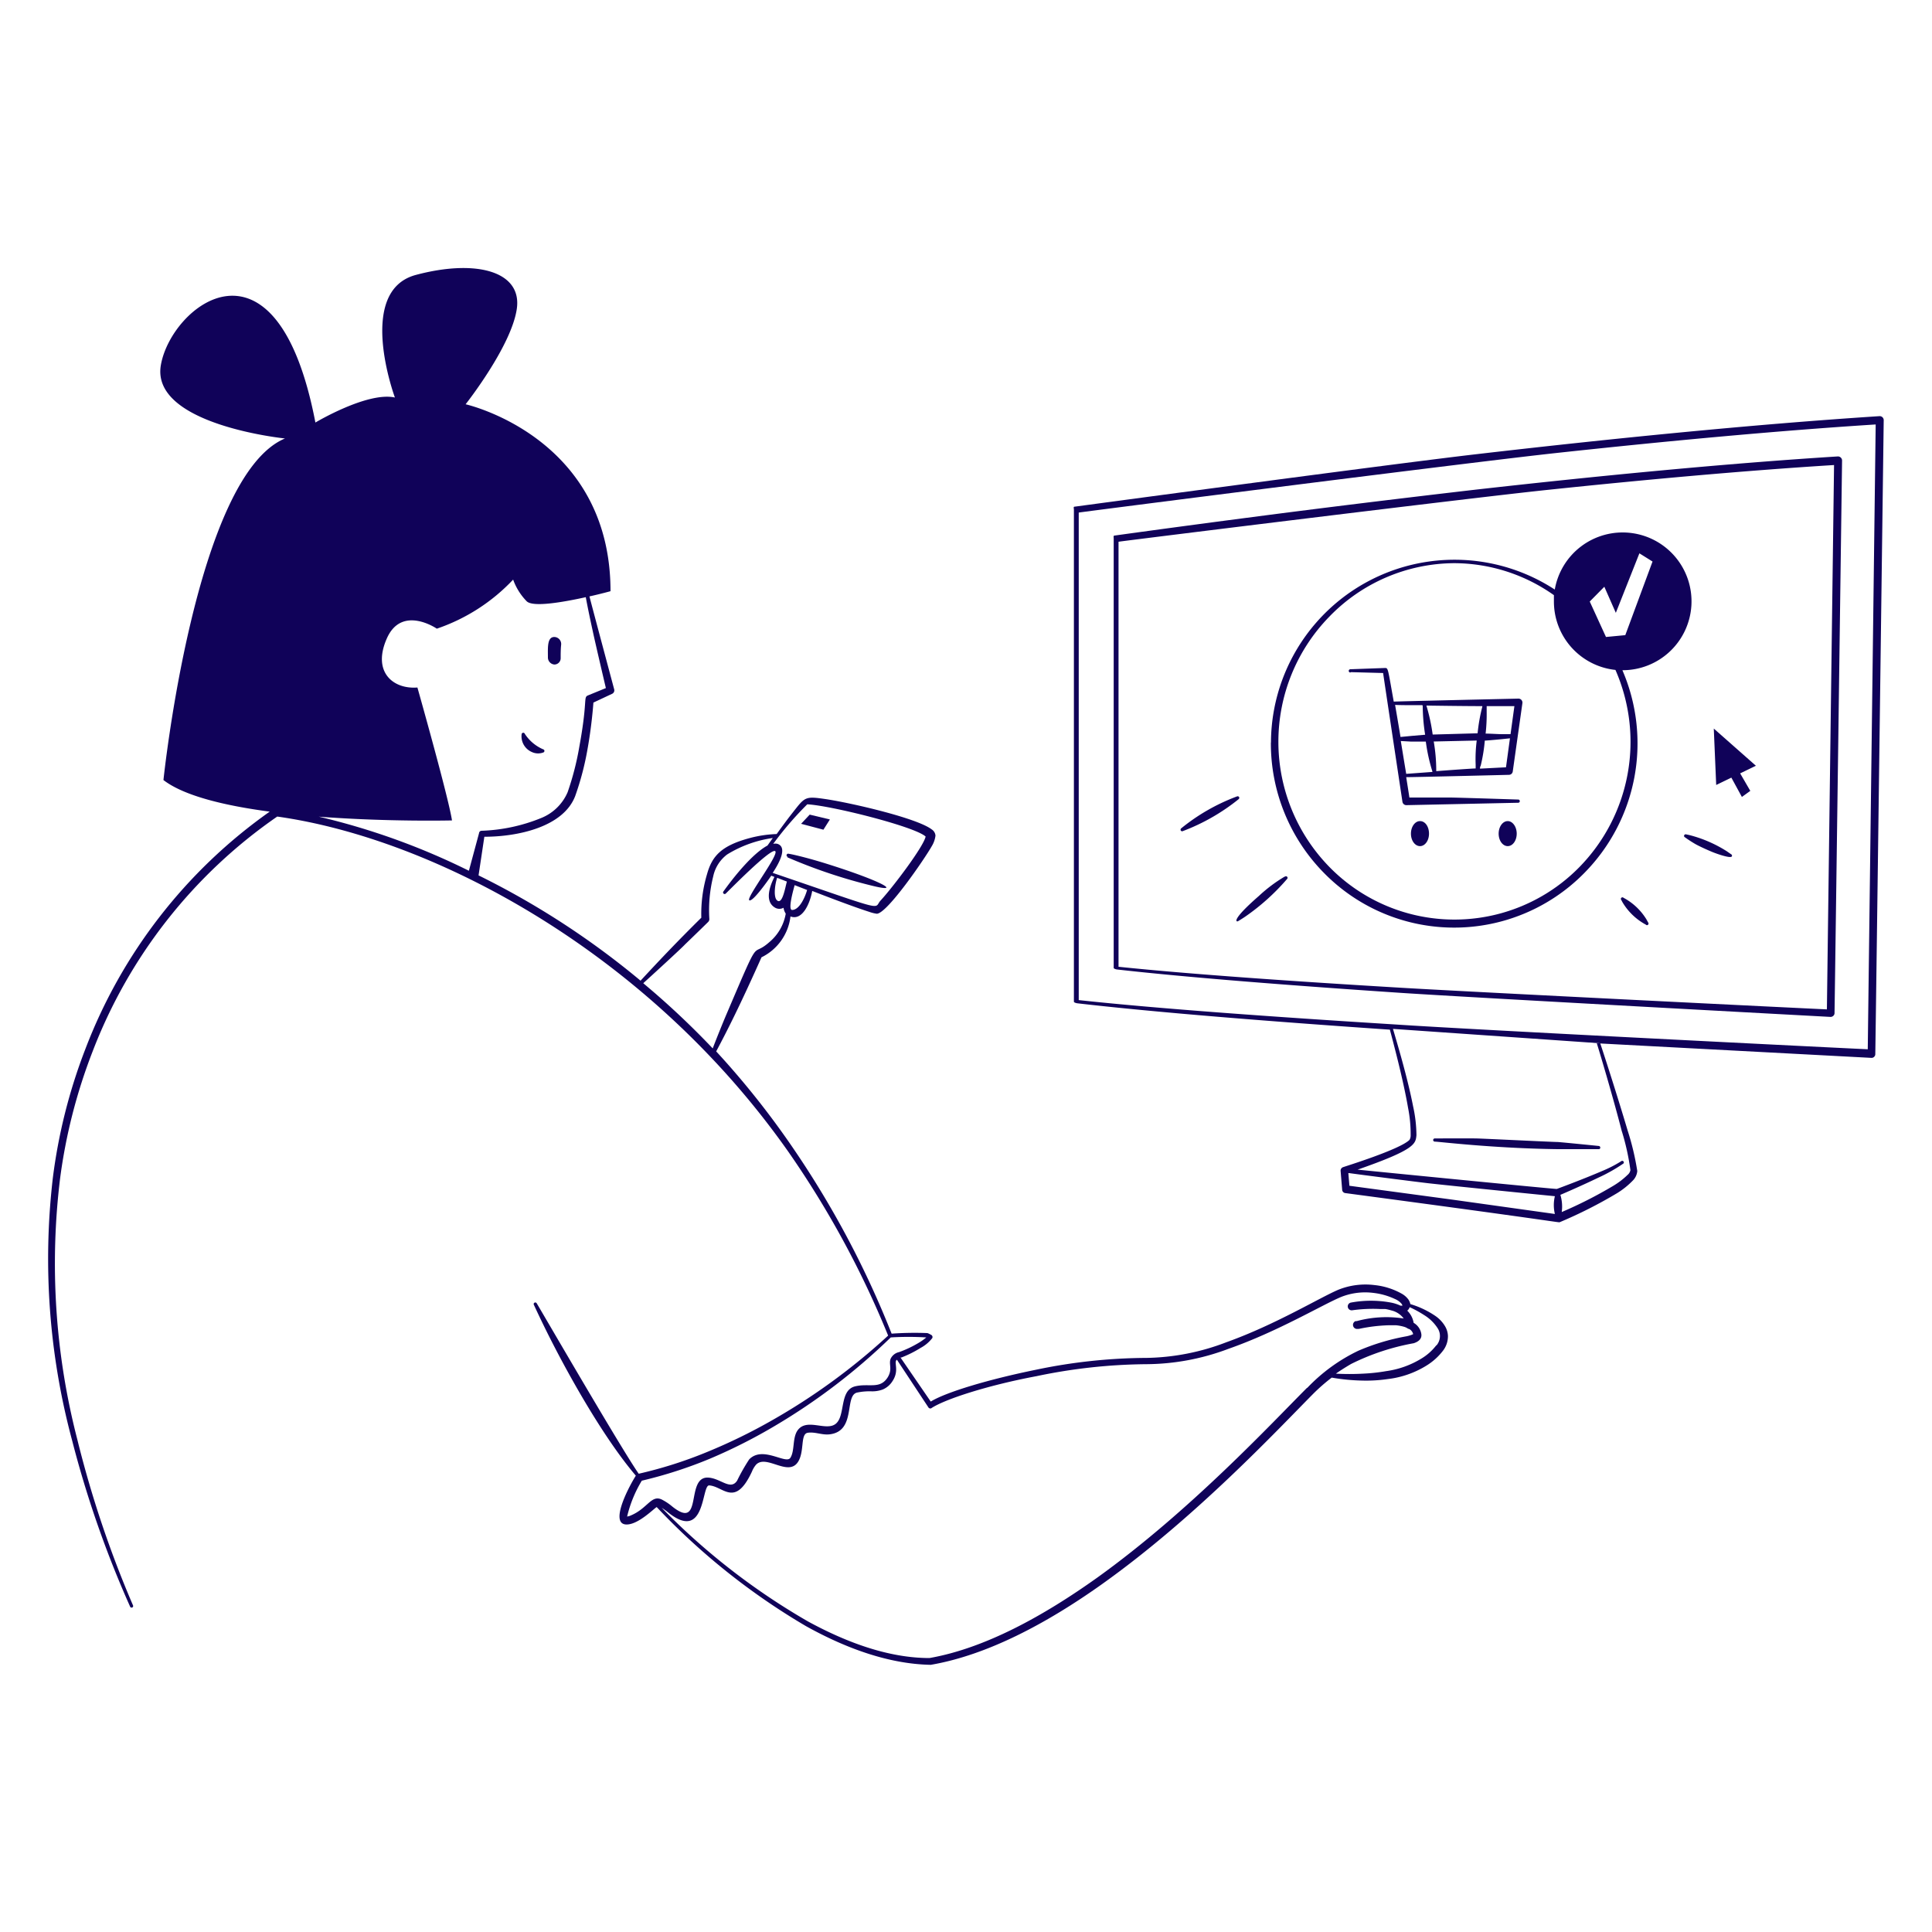 <svg xmlns="http://www.w3.org/2000/svg" viewBox="0 0 400 400" id="Order-Completed-2--Streamline-Free-Illustrations.svg" height="400" width="400"><desc>Order Completed 2 Streamline Illustration: https://streamlinehq.com</desc><g><g fill="#100259" fill-rule="evenodd"><path d="M110.12 155.7a3.04 3.04 0 0 0 2.34 0.1 0.34 0.34 0 0 0 0 -0.66 8.58 8.58 0 0 1 -3.8 -3.2 0.34 0.34 0 0 0 -0.66 0.06 3.54 3.54 0 0 0 2.12 3.7zm150.5 -48.82c-18 2.34 -29.84 4 -29.84 4 -0.32 0 -0.2 0.32 -0.2 0.64l0 88.88c0 0.16 0.5 0.3 0.68 0.32 14.82 1.68 36.66 3.36 59.04 4.86 15.2 1 88.7 4.96 88.7 4.96a0.82 0.82 0 0 0 0.56 -0.22 0.74 0.74 0 0 0 0.26 -0.56c0.12 -7.5 1.56 -114.42 1.56 -114.42a0.84 0.84 0 0 0 -0.26 -0.6 0.86 0.86 0 0 0 -0.62 -0.24c-23.62 1.48 -50.56 4.12 -75.02 6.88 -16.72 1.94 -32.3 3.86 -44.86 5.5zm119.1 -10.6 -1.48 112.7c-3.88 -0.16 -72.66 -3.56 -87.88 -4.46 -22.22 -1.32 -44 -2.82 -58.78 -4.36l0 -88c3.28 -0.46 73.08 -9.1 89.06 -10.76 19.82 -2.08 40.44 -3.96 59.08 -5.12z" stroke-width="1"></path><path d="M263.12 153.74a38.24 38.24 0 0 0 11.02 27.02 37.76 37.76 0 0 0 53.86 0 38.2 38.2 0 0 0 7.9 -42 14.26 14.26 0 1 0 -14 -16.7 38 38 0 0 0 -58.76 31.66zm69.04 -32.26 2.38 5.4 4.88 -12.32 2.72 1.7 -5.64 15.24 -4 0.38 -3.36 -7.34zm-31.1 -4.88a35.86 35.86 0 0 1 20.66 6.62l0 1.32a14.24 14.24 0 0 0 12.74 14.16 37.06 37.06 0 0 1 -7.56 40.92 36.22 36.22 0 0 1 -51.54 0 37.08 37.08 0 0 1 -0.18 -51.9 36.22 36.22 0 0 1 25.88 -11.12z" stroke-width="1"></path><path d="m279.66 139.16 6.7 0.18c0.12 0.94 4 26.66 4 26.66a0.82 0.82 0 0 0 0.8 0.7l23.24 -0.5a0.34 0.34 0 0 0 0 -0.66s-11.62 -0.38 -14 -0.42l-8.6 0c-0.12 -0.82 -0.36 -2.32 -0.66 -4.22 2 0 21.28 -0.48 21.28 -0.48a0.8 0.8 0 0 0 0.78 -0.7l2 -14.16a0.84 0.84 0 0 0 -0.2 -0.64 0.82 0.82 0 0 0 -0.62 -0.28s-24 0.54 -25.82 0.62c-1.22 -6.78 -1.14 -6.96 -1.78 -6.96l-7.2 0.26a0.34 0.34 0 1 0 0 0.68zm25.86 19.18 0 0.76c-0.64 0 -6.18 0.4 -8.16 0.56a35.54 35.54 0 0 0 -0.52 -6.14l8.9 -0.2a30.16 30.16 0 0 0 -0.22 5.02zm2.28 -11 0 -1.14 5.74 0 -0.8 5.8 -1.68 0c-0.96 0 -2.16 -0.1 -3.48 -0.12a35.66 35.66 0 0 0 0.22 -4.54zm-0.38 6c1.4 -0.1 2.66 -0.22 3.66 -0.32l1.54 -0.16 -0.82 6 -5.38 0.28c0 -0.18 0 -0.38 0.14 -0.6a34.38 34.38 0 0 0 0.86 -5.3zm-0.52 -7.04a36.74 36.74 0 0 0 -0.98 5.52l-9.3 0.26a39.16 39.16 0 0 0 -1.3 -6c4.3 0.06 7.28 0.1 11.58 0.12zm-10.34 13.52 -5.42 0.4c-0.34 -2 -0.72 -4.38 -1.12 -6.8l2.18 0.12 3 0a36.96 36.96 0 0 0 1.36 6.18zm-2 -13.7a39.64 39.64 0 0 0 0.5 6l-2.8 0.24 -2.3 0.22c-0.16 -1.02 -0.92 -5.48 -1.12 -6.64 1 0.06 3.16 0.06 5.64 0.06z" stroke-width="1"></path><path d="M389.74 86.38a0.84 0.84 0 0 0 -0.62 -0.22c-26.28 1.7 -56.26 4.72 -83.48 7.88 -18.62 2.16 -83.14 10.86 -83.14 10.86 -0.32 0 -0.16 0.32 -0.16 0.64l0 101.86c0 0.16 0.52 0.3 0.7 0.32 16.26 1.88 40.16 3.78 64.72 5.46 0.52 2 2.7 10 3.76 16.16a28 28 0 0 1 0.54 5.68 1.78 1.78 0 0 1 -0.24 0.98c-2 2 -13.38 5.5 -13.72 5.64a0.76 0.76 0 0 0 -0.54 0.8l0.32 3.88a0.74 0.74 0 0 0 0.68 0.7c46.78 6.24 44 6.14 44.42 6a94.34 94.34 0 0 0 11.84 -6 16.7 16.7 0 0 0 3.22 -2.58 3.16 3.16 0 0 0 0.94 -2 54.76 54.76 0 0 0 -2 -8.4c-2 -6.74 -4.78 -15.4 -5.66 -18l56.12 2.98a0.72 0.72 0 0 0 0.58 -0.22 0.72 0.72 0 0 0 0.24 -0.56c0.14 -8.6 1.74 -131.12 1.74 -131.12a0.88 0.88 0 0 0 -0.26 -0.74zm-88.98 162 -21.38 -2.88 -0.22 -2.62 0.18 0c1.66 0.24 14.1 1.84 16.58 2.12 5.38 0.6 24.7 2.54 26 2.66a7.86 7.86 0 0 0 0 3.68zm35.04 -14.12a50 50 0 0 1 1.76 8 1.66 1.66 0 0 1 -0.58 0.98 16 16 0 0 1 -2.98 2.28 89.8 89.8 0 0 1 -10.66 5.42 8.36 8.36 0 0 0 -0.28 -3.56c1.04 -0.44 4.62 -2 7.82 -3.54a34.3 34.3 0 0 0 5.22 -2.94 0.32 0.32 0 0 0 0 -0.46 0.34 0.34 0 0 0 -0.48 0 25.66 25.66 0 0 1 -3.9 2c-3.66 1.58 -8.42 3.36 -9.4 3.72 -0.88 0 -39.34 -3.8 -41.24 -4 12 -4.18 12 -5.34 12.18 -7.14a28.6 28.6 0 0 0 -0.7 -6c-1.16 -6 -3.46 -13.6 -4.16 -16l42.9 2.98 -0.7 0c0.7 2.22 3.4 11.3 5.2 18.3zm50.9 -17.02c-4.14 -0.18 -80.96 -4 -97.9 -5.14 -24.74 -1.54 -48.98 -3.26 -65.46 -5.04l0 -100.94c3.5 -0.5 81.36 -10.44 99.14 -12.36 22 -2.38 45.1 -4.56 65.86 -5.88z" stroke-width="1"></path><path d="M322.54 236.44c-1.08 0 -15.62 -0.72 -16.96 -0.74s-8.5 0 -8.5 0a0.34 0.34 0 0 0 -0.36 0.32 0.34 0.34 0 0 0 0.32 0.34c0.86 0 11.9 1.38 25.44 1.56l8.5 0a0.3 0.3 0 0 0 0.34 -0.3 0.34 0.34 0 0 0 -0.32 -0.36s-6.5 -0.66 -8.46 -0.82zM358.46 161l2.18 4 1.74 -1.26 -2.1 -3.62 3.26 -1.58 -8.72 -7.7 0.5 11.68 3.14 -1.52zm-9.76 11.92a0.32 0.32 0 0 0 0.16 0.44 24.9 24.9 0 0 0 2.16 1.4c0.84 0.48 2.76 1.34 3.66 1.7 0.54 0.22 3.64 1.36 3.88 0.84a0.32 0.32 0 0 0 -0.16 -0.44l-0.86 -0.6a26.72 26.72 0 0 0 -7.14 -3.2c-0.78 -0.22 -1.26 -0.3 -1.26 -0.3a0.34 0.34 0 0 0 -0.44 0.16zm-7.84 17.4a12.44 12.44 0 0 0 -4.72 -4.44 0.325 0.325 0 1 0 -0.46 0.46 6.66 6.66 0 0 0 0.46 0.82 12.54 12.54 0 0 0 4.62 4.28 0.3 0.3 0 0 0 0.46 0 0.34 0.34 0 0 0 0 -0.46zm-84.32 -25.3a0.36 0.36 0 0 0 -0.46 -0.12 40.84 40.84 0 0 0 -11.5 6.58 0.36 0.36 0 0 0 -0.12 0.46 0.34 0.34 0 0 0 0.46 0.12 42.16 42.16 0 0 0 11.5 -6.58 0.36 0.36 0 0 0 0.12 -0.46zm9.46 16.46a30.64 30.64 0 0 0 -5.34 4c-6.18 5.38 -4.58 5.5 -4.24 5.18 0 0 0.56 -0.32 1.42 -0.9a45.72 45.72 0 0 0 8.62 -7.76 0.326 0.326 0 0 0 -0.42 -0.5zm31.22 91A18.68 18.68 0 0 0 292 270a2.58 2.58 0 0 0 -0.4 -0.94 4.38 4.38 0 0 0 -1.32 -1.18 14.56 14.56 0 0 0 -5.72 -1.82 15.06 15.06 0 0 0 -7.4 0.94c-3.76 1.56 -12.98 7.22 -23.26 10.9a48 48 0 0 1 -16.52 3.24 113.6 113.6 0 0 0 -22.94 2.46c-9.82 2 -18.6 4.64 -21.74 6.58l-6.26 -9.12 0.18 0a23.56 23.56 0 0 0 4 -2 7.56 7.56 0 0 0 2.38 -2 0.46 0.46 0 0 0 0 -0.48 0.54 0.54 0 0 0 -0.32 -0.26 3.04 3.04 0 0 0 -0.68 -0.32 66.92 66.92 0 0 0 -7.4 0.12 195.1 195.1 0 0 0 -20.32 -38.3 174.92 174.92 0 0 0 -16 -20.14c2.32 -4.36 4.94 -9.54 9.38 -19.48a10.82 10.82 0 0 0 6 -8.46c2.4 0.92 4 -2.52 4.5 -5.28 3.08 1.2 8.64 3.32 11.78 4.32a8 8 0 0 0 1.58 0.4c2.14 0 10 -11.5 11.4 -14a5.36 5.36 0 0 0 0.76 -2.18 1.68 1.68 0 0 0 -0.78 -1.28c-3.08 -2.36 -16.68 -5.48 -21.86 -6.26 -4.48 -0.66 -4.34 -0.5 -7.08 2.98 -1.04 1.32 -2.18 2.88 -3.16 4.24a24.9 24.9 0 0 0 -5.38 0.78c-6.12 1.6 -8 3.8 -9.04 7.54a28.86 28.86 0 0 0 -1.18 9c-4.96 4.9 -8.64 8.78 -12.58 13.04a168.74 168.74 0 0 0 -33.54 -21.8l1.2 -8c6.88 0 16.38 -2 18.82 -8.46a58.84 58.84 0 0 0 2.56 -9.8c0.78 -4.38 1.1 -8.2 1.2 -9.52l3.88 -1.82a0.78 0.78 0 0 0 0.42 -0.92s-4.82 -18 -5.12 -19.24c2.5 -0.56 4.36 -1.08 4.36 -1.08 0 -32 -30 -38.7 -30 -38.7s9.48 -12 10.6 -19.76 -8.4 -10.36 -20.9 -7.02 -4.34 25.38 -4.34 25.38c-5.7 -1.26 -16.46 5.18 -16.46 5.18 -8 -41.7 -29.9 -24.2 -32 -11.86S59 90.78 59 90.78c-18.62 7.8 -25.16 70.72 -25.16 70.72 4.28 3.3 12.8 5.32 22 6.54a106.54 106.54 0 0 0 -38.2 49.24 112.98 112.98 0 0 0 -6.7 26.6 144.66 144.66 0 0 0 4 54.38 216.22 216.22 0 0 0 12 34.38 0.327 0.327 0 1 0 0.6 -0.26A220.8 220.8 0 0 1 16 298a145.28 145.28 0 0 1 -3.56 -54 112.88 112.88 0 0 1 6.7 -26.22 104.58 104.58 0 0 1 38.26 -48.72c32.46 4.56 76.74 28 105.86 69.46a195.28 195.28 0 0 1 20.62 38 130.82 130.82 0 0 1 -24 17.52 115.02 115.02 0 0 1 -13.44 6.56 88.42 88.42 0 0 1 -14.2 4.52c-3.6 -5.12 -20.98 -35.12 -21.12 -35.28a0.32 0.32 0 0 0 -0.44 -0.14 0.32 0.32 0 0 0 -0.14 0.46s0.8 1.76 2.16 4.54c4.6 9.38 12.16 22.86 18.94 30.82 -2 3.22 -5.48 10.4 -1.68 10.1 2.38 -0.18 5.36 -3.22 6 -3.6a139.4 139.4 0 0 0 30.92 24.66c8.12 4.52 17.02 7.82 25.72 8l0.12 0c11.66 -2 24 -8.56 35.44 -16.7 19.42 -13.82 36.38 -32 43.7 -39.38a38.24 38.24 0 0 1 3.86 -3.38 41.6 41.6 0 0 0 6.62 0.62 30.72 30.72 0 0 0 4.98 -0.32 19.5 19.5 0 0 0 8 -2.78 12.62 12.62 0 0 0 3.38 -3.02 4.92 4.92 0 0 0 1.08 -3.14 4.24 4.24 0 0 0 -0.6 -2 6.86 6.86 0 0 0 -1.96 -2.1zM66 169.08c14.32 1.1 27.58 0.78 27.58 0.78 -0.72 -4.76 -7.16 -27.52 -7.16 -27.52 -5.02 0.4 -9.42 -3.2 -6.32 -10.18s10.34 -2 10.34 -2a38.88 38.88 0 0 0 15.8 -10.16 12.4 12.4 0 0 0 2.8 4.48c1.28 1.3 7.6 0.18 12.24 -0.84 0.32 1.76 0.86 4.38 1.46 7.1 0.44 2.1 2.46 10.72 2.7 11.72l-3.76 1.54c-0.92 0.42 0 1.12 -1.72 10.5a58.34 58.34 0 0 1 -2.44 9.52 10 10 0 0 1 -5.52 5.36A35.68 35.68 0 0 1 99.74 172a0.54 0.54 0 0 0 -0.56 0.5l-2.1 7.78A143.84 143.84 0 0 0 66 169.08zm98 19.32c-1 0 0.46 -4.84 0.52 -5.14l2.58 1c-0.38 1.38 -1.54 4.12 -3.1 4.14zm3.06 -21.88c4.86 0.22 22.4 4.62 24.58 6.68 -0.42 2.1 -6.86 10.58 -9.32 13.24 -1.6 1.7 2 2.58 -22.34 -5.72 1.24 -1.88 3.14 -5.24 1.02 -6a1.72 1.72 0 0 0 -0.92 0 69.36 69.36 0 0 1 7.06 -8.2zm-4.14 16c-0.34 1.14 -0.86 4.5 -1.88 4s-0.6 -3.44 -0.14 -4.78zm-27.74 22.74 -2 -1.7c1.16 -1.04 8 -7.3 8.62 -8 2.64 -2.54 4.82 -4.68 4.82 -4.68a0.82 0.82 0 0 0 0.24 -0.66 28.88 28.88 0 0 1 0.8 -8.76 7.64 7.64 0 0 1 2.9 -4.56 24.54 24.54 0 0 1 9.44 -3.4l-1.1 1.56c-4 2.16 -8.96 9.3 -9.12 9.5a0.326 0.326 0 1 0 0.5 0.42c0.76 -0.72 9.08 -9.22 10.18 -8.78s-6 9.64 -5.34 10.18 4.18 -4.5 4.56 -5.08l0.66 0.26c-1.12 2.18 -2 5.16 0.16 6.38a1.78 1.78 0 0 0 1.72 0 2.94 2.94 0 0 0 0.46 1.22 9.82 9.82 0 0 1 -3.4 5.9c-4 3.54 -1.52 -2.32 -8.68 14.48 -0.64 1.48 -1.22 2.92 -1.72 4.16s-1.04 2.62 -1.32 3.36a170.54 170.54 0 0 0 -12.38 -11.8zm-4.58 108.5a2.54 2.54 0 0 1 -0.76 0.22 25.7 25.7 0 0 1 3.04 -7.42A91.12 91.12 0 0 0 147 302a110.82 110.82 0 0 0 13.52 -6.84 127.64 127.64 0 0 0 23.9 -18.26 60.72 60.72 0 0 1 7.36 0 11.82 11.82 0 0 1 -1.82 1.26 22.52 22.52 0 0 1 -3.82 1.78 2.52 2.52 0 0 0 -1.74 1.36c-0.46 1.18 0.48 2.22 -0.7 4 -1.6 2.34 -3.82 1.06 -6.62 1.72 -3.34 0.78 -2 6 -4 7.72s-6.12 -1.32 -8 1.48c-1.04 1.58 -0.52 4.16 -1.44 5.6s-5.7 -2.56 -8.52 0.32a38.88 38.88 0 0 0 -2.5 4.4c-1.38 2.12 -3.4 -0.48 -6 -0.62 -4.8 -0.24 -0.98 11.12 -7.42 6a11.4 11.4 0 0 0 -2 -1.36c-2.32 -1.3 -3.02 1.7 -6.6 3.2zm140 -26.42c-7.28 7.28 -24.16 25.46 -43.44 39.3 -11.22 8 -23.26 14.62 -34.72 16.64 -8.48 0 -17.18 -3.24 -25.12 -7.56A139.46 139.46 0 0 1 137 312.18a14 14 0 0 1 1.46 1.06c7.66 6 6.76 -5.78 8.36 -5.7 2.92 0.14 5.34 4.7 8.86 -2.86a5.18 5.18 0 0 1 0.86 -1.44c2.14 -2.2 6.68 2.6 8.7 -0.6 1.36 -2.18 0.42 -5.76 2 -6s3.02 0.56 4.7 0.3c5.32 -0.78 2.86 -8 5.5 -8.62a12.5 12.5 0 0 1 3.02 -0.26 6.18 6.18 0 0 0 2.3 -0.38 4.38 4.38 0 0 0 2 -1.7c1.34 -2 0.48 -3.48 0.74 -4.22a0.5 0.5 0 0 1 0.2 -0.24l6.54 9.9a0.34 0.34 0 0 0 0.24 0.16 0.4 0.4 0 0 0 0.3 0c2.78 -1.88 11.76 -4.78 21.82 -6.66a114.54 114.54 0 0 1 22.72 -2.48 48.82 48.82 0 0 0 17.02 -3.18c10.32 -3.62 19.6 -9.22 23.38 -10.76a13.5 13.5 0 0 1 6.62 -0.82 14.36 14.36 0 0 1 4.5 1.28 3.64 3.64 0 0 1 1.36 1 1.34 1.34 0 0 1 0.16 0.36l-0.4 0a8.38 8.38 0 0 0 -2 -0.64 22.72 22.72 0 0 0 -8.24 0 0.809 0.809 0 0 0 0.24 1.6 30.9 30.9 0 0 1 5.82 -0.26l1.04 0a8.86 8.86 0 0 1 1.2 0.28 4.44 4.44 0 0 1 2.6 1.68 23.52 23.52 0 0 0 -9.72 0.54l-0.24 0a0.84 0.84 0 0 0 0.38 1.62l0.28 0a34 34 0 0 1 6.22 -0.76l1.46 0a8.82 8.82 0 0 1 1.84 0.36 2.8 2.8 0 0 1 0.6 0.3 0.88 0.88 0 0 0 0.32 0.12 1.62 1.62 0 0 1 0.82 1.06l-0.26 0.12a6.8 6.8 0 0 1 -1.1 0.32 45.28 45.28 0 0 0 -10 3 36 36 0 0 0 -10.56 7.68zm26.76 -8.8a11 11 0 0 1 -3.08 2.74 18.86 18.86 0 0 1 -7.3 2.6 37.48 37.48 0 0 1 -4.78 0.52 52.72 52.72 0 0 1 -5.62 0c1.08 -0.76 2.12 -1.4 3.14 -2a48.1 48.1 0 0 1 12.98 -4.3c1.22 -0.4 1.66 -1.06 1.58 -1.84a3.22 3.22 0 0 0 -1.6 -2.38 4.56 4.56 0 0 0 -1.32 -2.52l0.24 -0.24a1.84 1.84 0 0 0 0.26 -0.48 22.82 22.82 0 0 1 3 1.64 8.74 8.74 0 0 1 2.88 2.86 3 3 0 0 1 -0.32 3.4z" stroke-width="1"></path><path d="M162.98 177.48a109.6 109.6 0 0 0 18 6c5.68 1.34 1.58 -1.08 -10 -4.7 -4.18 -1.3 -7.34 -2 -7.64 -2a0.34 0.34 0 1 0 -0.2 0.64zm8.84 -7.82 -4.18 -1 -1.78 1.9 4.62 1.22 1.34 -2.12zM294 170c-1.04 0 -1.88 1.16 -1.88 2.6s0.84 2.58 1.88 2.58 1.86 -1.16 1.86 -2.58 -0.76 -2.6 -1.86 -2.6zm18.16 0c-1.04 0 -1.88 1.16 -1.88 2.6s0.84 2.58 1.88 2.58 1.86 -1.16 1.86 -2.58 -0.84 -2.6 -1.86 -2.6zm-197.4 -32.42a1.3 1.3 0 0 0 1.32 -1.36c0 -0.92 0 -1.82 0.1 -2.74a1.46 1.46 0 0 0 -1.2 -1.58c-1.76 -0.24 -1.54 2.22 -1.54 4.2a1.46 1.46 0 0 0 1.32 1.48z" stroke-width="1"></path></g></g></svg>